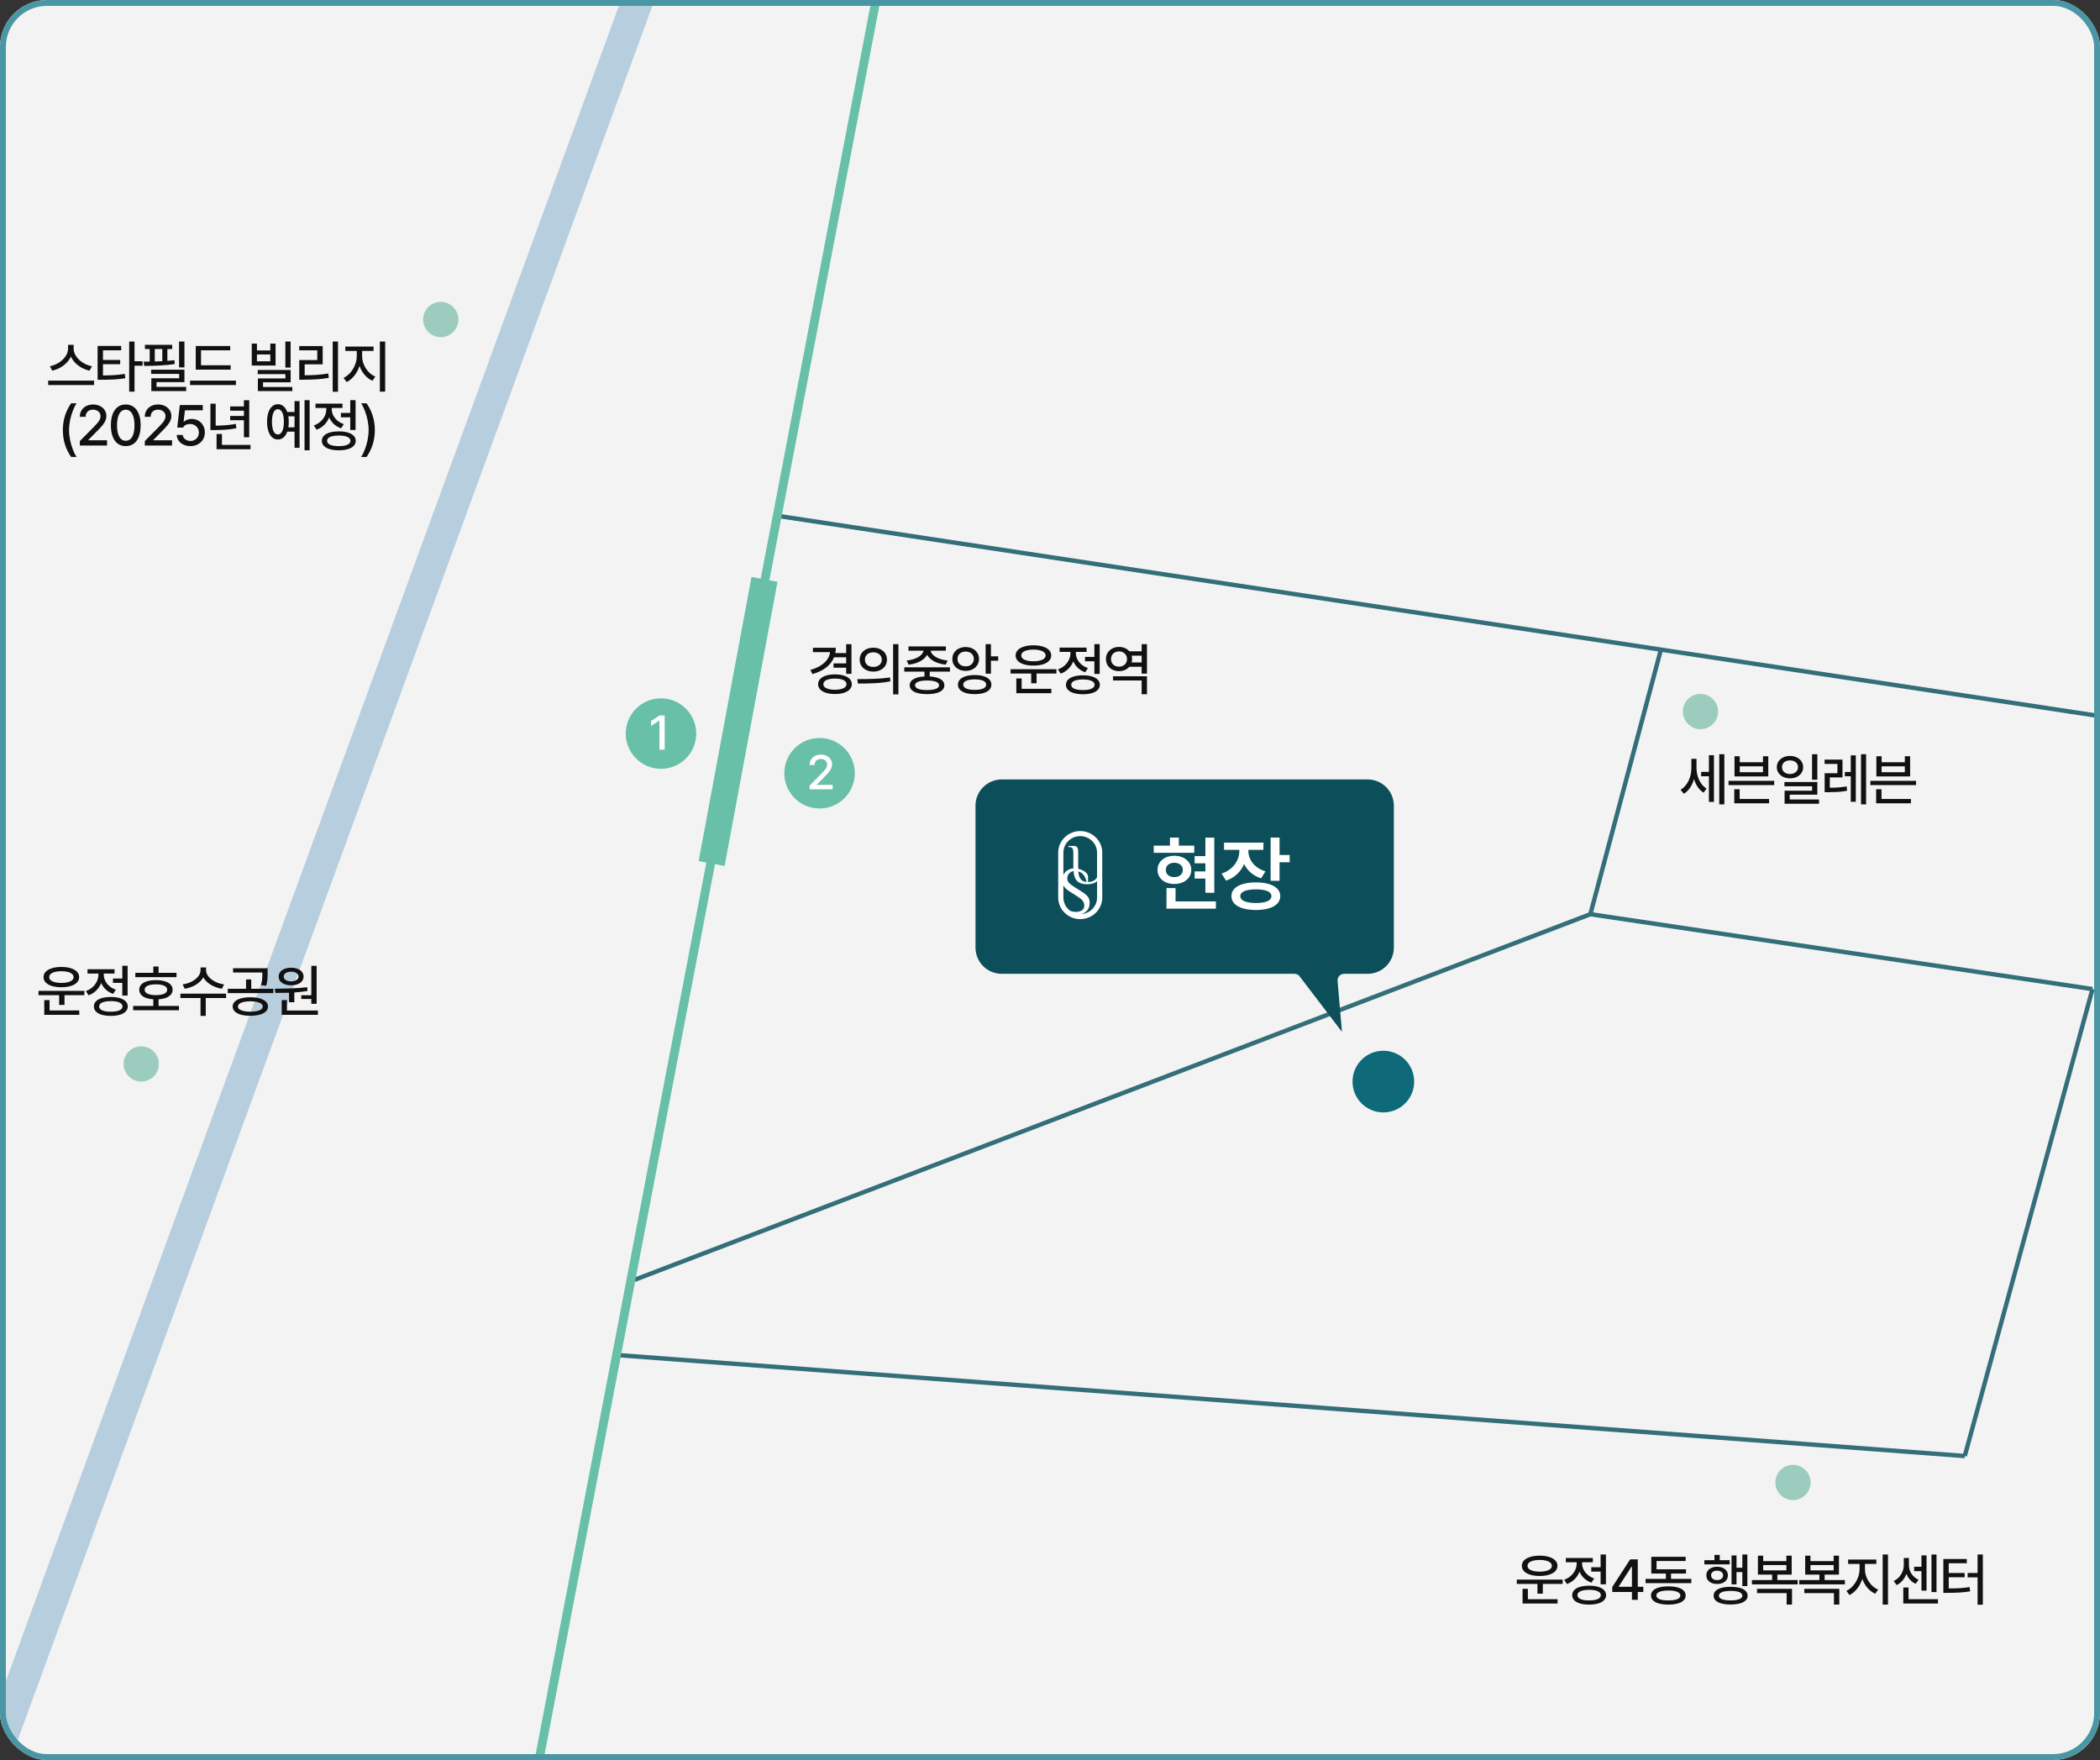 <svg width="358" height="300" viewBox="0 0 358 300" fill="none" xmlns="http://www.w3.org/2000/svg">
<rect x="0" y="0" width="358" height="300" fill="#333333" stroke="none"/>
<g clip-path="url(#clip0_128_4529)">
<rect width="358" height="300" rx="8" fill="#F3F3F3"/>
<path d="M-1.077 300L115.31 -18" stroke="#B6CEDE" stroke-width="5.354" stroke-miterlimit="10"/>
<path d="M132.206 87.875L531.301 148.321" stroke="#346E79" stroke-width="0.751"/>
<path d="M283.134 110.777L271.12 155.83" stroke="#346E79" stroke-width="0.751"/>
<path d="M356.72 168.595L271.119 155.83" stroke="#346E79" stroke-width="0.751"/>
<path d="M108.177 218.153L271.119 155.83" stroke="#346E79" stroke-width="0.751"/>
<path d="M356.72 168.595L334.945 248.189" stroke="#346E79" stroke-width="0.751"/>
<path d="M104.423 230.918L334.945 248.189" stroke="#346E79" stroke-width="0.751"/>
<path d="M149.971 -3.33L92.034 299.249" stroke="#67C0A7" stroke-width="1.502" stroke-miterlimit="10"/>
<path d="M130.328 98.762L121.317 147.194" stroke="#67C0A7" stroke-width="4.505" stroke-miterlimit="10"/>
<circle cx="24.078" cy="181.36" r="3.004" fill="#9BCCBE"/>
<circle cx="75.138" cy="54.461" r="3.004" fill="#9BCCBE"/>
<circle cx="235.828" cy="184.364" r="5.256" fill="#0E6979"/>
<circle cx="289.891" cy="121.289" r="3.004" fill="#9BCCBE"/>
<circle cx="305.661" cy="252.694" r="3.004" fill="#9BCCBE"/>
<circle cx="112.683" cy="125.044" r="6.007" fill="#67C0A7"/>
<path d="M113.313 127.787H112.418V122.834H112.385L110.99 123.746V122.899L112.442 121.947H113.313V127.787Z" fill="white"/>
<circle cx="139.715" cy="131.802" r="6.007" fill="#67C0A7"/>
<path d="M138.022 133.901L140.046 131.86C140.291 131.607 140.478 131.403 140.607 131.247C140.736 131.088 140.834 130.935 140.901 130.787C140.971 130.637 141.006 130.478 141.006 130.311C141.006 130.123 140.959 129.958 140.865 129.815C140.771 129.673 140.642 129.562 140.478 129.484C140.314 129.406 140.129 129.367 139.925 129.367C139.71 129.367 139.522 129.41 139.36 129.496C139.202 129.583 139.078 129.704 138.989 129.859C138.903 130.013 138.86 130.193 138.86 130.4H138.022C138.019 130.05 138.099 129.741 138.263 129.472C138.428 129.203 138.656 128.995 138.949 128.847C139.242 128.699 139.573 128.625 139.941 128.625C140.31 128.625 140.638 128.698 140.925 128.843C141.216 128.986 141.442 129.183 141.603 129.436C141.767 129.689 141.85 129.972 141.853 130.287C141.85 130.51 141.807 130.725 141.724 130.932C141.641 131.137 141.498 131.365 141.296 131.618C141.095 131.868 140.81 132.174 140.441 132.537L139.256 133.739V133.788H141.95V134.546H138.022V133.901Z" fill="white"/>
<path d="M12.554 59.424C12.554 59.875 12.699 60.314 12.988 60.739C13.277 61.165 13.662 61.529 14.142 61.831C14.625 62.13 15.138 62.328 15.681 62.427L15.262 63.18C14.804 63.081 14.367 62.919 13.951 62.694C13.535 62.468 13.165 62.193 12.84 61.869C12.52 61.542 12.268 61.181 12.087 60.787C11.903 61.178 11.649 61.537 11.325 61.864C11.001 62.188 10.63 62.463 10.214 62.689C9.798 62.914 9.361 63.078 8.903 63.18L8.503 62.427C9.04 62.325 9.545 62.125 10.019 61.826C10.495 61.524 10.878 61.162 11.167 60.739C11.457 60.314 11.601 59.875 11.601 59.424V58.776H12.554V59.424ZM8.217 64.877H16.034V65.63H8.217V64.877ZM20.663 59.71H17.555V61.359H20.491V62.084H17.555V64C18.318 63.993 18.981 63.973 19.543 63.938C20.109 63.9 20.685 63.831 21.273 63.733L21.359 64.467C20.739 64.568 20.128 64.638 19.524 64.677C18.92 64.711 18.188 64.731 17.327 64.734H16.64V58.966H20.663V59.71ZM22.026 58.213H22.932V61.578H24.305V62.341H22.932V66.755H22.026V58.213ZM31.441 62.627H30.526V58.213H31.441V62.627ZM24.482 61.645C24.692 61.645 25.038 61.642 25.521 61.636V59.491H24.711V58.776H29.353V59.491H28.534V61.512C28.962 61.483 29.366 61.445 29.744 61.397L29.782 62.055C29.023 62.169 28.208 62.25 27.337 62.298C26.466 62.346 25.602 62.37 24.744 62.37H24.587L24.482 61.645ZM25.769 63.018H31.441V65.134H26.684V65.944H31.736V66.669H25.798V64.476H30.545V63.733H25.769V63.018ZM26.389 61.617C26.964 61.597 27.39 61.58 27.666 61.564V59.491H26.389V61.617ZM39.321 63.008H33.372V58.976H39.245V59.719H34.269V62.265H39.321V63.008ZM32.4 64.877H40.217V65.63H32.4V64.877ZM49.542 62.656H48.646V58.213H49.542V62.656ZM42.917 58.566H43.803V59.729H46.082V58.566H46.978V62.312H42.917V58.566ZM46.082 61.588V60.425H43.803V61.588H46.082ZM43.937 63.066H49.552V65.163H44.843V65.963H49.838V66.669H43.965V64.505H48.656V63.771H43.937V63.066ZM57.622 66.774H56.717V58.213H57.622V66.774ZM51.007 58.985H55.01V62.103H51.941V63.971C52.681 63.968 53.366 63.944 53.995 63.9C54.627 63.855 55.283 63.777 55.964 63.666L56.049 64.41C55.341 64.527 54.653 64.608 53.986 64.653C53.318 64.697 52.57 64.721 51.74 64.724H51.016V61.378H54.086V59.719H51.007V58.985ZM61.737 60.73C61.737 61.2 61.832 61.667 62.023 62.131C62.217 62.595 62.483 63.01 62.823 63.375C63.167 63.741 63.554 64.016 63.986 64.2L63.491 64.905C62.992 64.686 62.55 64.354 62.166 63.909C61.781 63.464 61.489 62.954 61.289 62.379C61.089 62.995 60.796 63.547 60.412 64.033C60.027 64.519 59.589 64.883 59.096 65.124L58.572 64.41C58.995 64.213 59.376 63.919 59.716 63.528C60.059 63.134 60.328 62.691 60.521 62.198C60.718 61.705 60.818 61.216 60.822 60.73V59.824H58.867V59.071H63.681V59.824H61.737V60.73ZM64.759 58.213H65.664V66.755H64.759V58.213ZM10.713 73.313C10.717 72.433 10.837 71.617 11.076 70.863C11.317 70.107 11.667 69.402 12.124 68.747H13.059C12.836 69.068 12.626 69.481 12.429 69.986C12.232 70.488 12.073 71.032 11.953 71.617C11.832 72.201 11.772 72.767 11.772 73.313C11.772 73.86 11.832 74.427 11.953 75.015C12.073 75.6 12.232 76.144 12.429 76.65C12.626 77.155 12.836 77.568 13.059 77.889H12.124C11.667 77.231 11.317 76.524 11.076 75.768C10.837 75.012 10.717 74.194 10.713 73.313ZM13.608 75.182L16 72.77C16.29 72.471 16.511 72.23 16.663 72.045C16.816 71.858 16.931 71.677 17.011 71.502C17.094 71.324 17.135 71.137 17.135 70.94C17.135 70.717 17.079 70.522 16.968 70.353C16.857 70.185 16.704 70.055 16.511 69.963C16.317 69.87 16.099 69.824 15.857 69.824C15.603 69.824 15.381 69.875 15.19 69.977C15.003 70.079 14.857 70.222 14.752 70.406C14.65 70.587 14.599 70.8 14.599 71.044H13.608C13.605 70.631 13.7 70.266 13.894 69.948C14.088 69.63 14.358 69.384 14.704 69.21C15.05 69.035 15.441 68.947 15.877 68.947C16.312 68.947 16.7 69.033 17.04 69.205C17.383 69.373 17.65 69.607 17.84 69.905C18.034 70.204 18.133 70.539 18.136 70.911C18.133 71.175 18.082 71.429 17.983 71.674C17.885 71.915 17.716 72.185 17.478 72.484C17.24 72.779 16.903 73.142 16.468 73.571L15.066 74.991V75.048H18.25V75.944H13.608V75.182ZM21.44 76.04C20.909 76.04 20.453 75.901 20.072 75.625C19.694 75.345 19.405 74.94 19.205 74.41C19.004 73.879 18.904 73.24 18.904 72.493C18.904 71.75 19.004 71.113 19.205 70.582C19.408 70.052 19.699 69.646 20.077 69.367C20.458 69.087 20.913 68.947 21.44 68.947C21.964 68.947 22.416 69.087 22.794 69.367C23.175 69.646 23.467 70.052 23.671 70.582C23.874 71.113 23.976 71.75 23.976 72.493C23.976 73.24 23.874 73.88 23.671 74.414C23.471 74.945 23.181 75.349 22.803 75.625C22.425 75.901 21.971 76.04 21.44 76.04ZM19.953 72.517C19.953 73.08 20.012 73.556 20.129 73.947C20.247 74.338 20.417 74.634 20.639 74.834C20.862 75.034 21.129 75.134 21.44 75.134C21.751 75.134 22.018 75.034 22.241 74.834C22.463 74.63 22.633 74.332 22.751 73.938C22.868 73.544 22.927 73.062 22.927 72.493C22.927 71.928 22.867 71.447 22.746 71.049C22.628 70.652 22.458 70.352 22.236 70.148C22.014 69.942 21.748 69.837 21.44 69.834C21.129 69.834 20.862 69.939 20.639 70.148C20.417 70.355 20.247 70.66 20.129 71.064C20.012 71.464 19.953 71.948 19.953 72.517ZM24.687 75.182L27.08 72.77C27.369 72.471 27.59 72.23 27.742 72.045C27.895 71.858 28.011 71.677 28.09 71.502C28.173 71.324 28.214 71.137 28.214 70.94C28.214 70.717 28.159 70.522 28.047 70.353C27.936 70.185 27.784 70.055 27.59 69.963C27.396 69.87 27.178 69.824 26.937 69.824C26.683 69.824 26.46 69.875 26.269 69.977C26.082 70.079 25.936 70.222 25.831 70.406C25.729 70.587 25.678 70.8 25.678 71.044H24.687C24.684 70.631 24.779 70.266 24.973 69.948C25.167 69.63 25.437 69.384 25.783 69.21C26.13 69.035 26.52 68.947 26.956 68.947C27.391 68.947 27.779 69.033 28.119 69.205C28.462 69.373 28.729 69.607 28.919 69.905C29.113 70.204 29.212 70.539 29.215 70.911C29.212 71.175 29.161 71.429 29.062 71.674C28.964 71.915 28.796 72.185 28.557 72.484C28.319 72.779 27.982 73.142 27.547 73.571L26.145 74.991V75.048H29.329V75.944H24.687V75.182ZM32.462 76.04C32.033 76.04 31.644 75.959 31.294 75.797C30.945 75.635 30.667 75.409 30.46 75.12C30.254 74.831 30.142 74.505 30.127 74.143H31.146C31.166 74.337 31.235 74.511 31.356 74.667C31.477 74.82 31.634 74.94 31.828 75.029C32.022 75.118 32.233 75.163 32.462 75.163C32.739 75.163 32.985 75.101 33.201 74.977C33.42 74.853 33.592 74.683 33.716 74.467C33.84 74.248 33.901 74.003 33.901 73.733C33.901 73.456 33.838 73.208 33.711 72.989C33.584 72.767 33.407 72.594 33.182 72.47C32.956 72.343 32.7 72.277 32.414 72.274C31.83 72.274 31.426 72.478 31.204 72.884H30.212L30.66 69.043H34.569V69.939H31.528L31.299 71.874H31.366C31.512 71.734 31.699 71.623 31.928 71.54C32.16 71.454 32.405 71.41 32.662 71.407C33.091 71.407 33.477 71.507 33.821 71.707C34.164 71.904 34.432 72.177 34.626 72.527C34.823 72.873 34.922 73.266 34.922 73.704C34.922 74.152 34.817 74.554 34.607 74.91C34.397 75.263 34.105 75.539 33.73 75.739C33.358 75.94 32.935 76.04 32.462 76.04ZM42.487 74.534H41.581V71.626H39.236V70.901H41.581V70.005H39.236V69.281H41.581V68.223H42.487V74.534ZM35.871 68.814H36.767V72.551C37.387 72.547 37.97 72.525 38.516 72.484C39.063 72.439 39.624 72.363 40.199 72.255L40.294 72.999C39.668 73.116 39.061 73.197 38.474 73.242C37.889 73.283 37.241 73.307 36.529 73.313H35.871V68.814ZM36.92 73.981H37.835V75.84H42.706V76.573H36.92V73.981ZM52.784 76.755H51.917V68.213H52.784V76.755ZM45.53 71.903C45.53 71.292 45.605 70.762 45.754 70.311C45.907 69.856 46.121 69.508 46.397 69.267C46.677 69.022 47.001 68.9 47.37 68.9C47.732 68.897 48.05 69.011 48.323 69.243C48.599 69.472 48.814 69.799 48.967 70.225H50.211V68.375H51.069V76.335H50.211V73.58H48.971C48.816 74.009 48.599 74.34 48.323 74.572C48.05 74.804 47.732 74.918 47.37 74.915C47.001 74.915 46.677 74.794 46.397 74.553C46.121 74.308 45.907 73.958 45.754 73.504C45.605 73.046 45.53 72.513 45.53 71.903ZM46.359 71.879C46.359 72.333 46.399 72.724 46.478 73.051C46.558 73.378 46.672 73.628 46.822 73.799C46.974 73.971 47.157 74.057 47.37 74.057C47.58 74.057 47.761 73.973 47.913 73.804C48.069 73.633 48.188 73.385 48.271 73.061C48.356 72.737 48.399 72.35 48.399 71.903C48.399 71.454 48.356 71.068 48.271 70.744C48.188 70.42 48.069 70.174 47.913 70.005C47.761 69.834 47.58 69.748 47.37 69.748C47.16 69.748 46.979 69.832 46.826 70.001C46.677 70.166 46.561 70.409 46.478 70.73C46.399 71.051 46.359 71.434 46.359 71.879ZM49.157 70.959C49.205 71.248 49.229 71.562 49.229 71.903C49.229 72.239 49.205 72.551 49.157 72.837H50.211V70.959H49.157ZM60.617 73.294H59.711V71.13H58.119V70.387H59.711V68.213H60.617V73.294ZM53.496 72.522C53.928 72.37 54.306 72.15 54.63 71.864C54.954 71.575 55.202 71.246 55.374 70.878C55.548 70.506 55.634 70.123 55.631 69.729V69.538H53.782V68.804H58.386V69.538H56.556V69.719C56.553 70.082 56.633 70.433 56.799 70.773C56.964 71.113 57.202 71.416 57.514 71.683C57.825 71.947 58.192 72.15 58.615 72.293L58.148 73.008C57.677 72.846 57.267 72.605 56.918 72.284C56.572 71.96 56.303 71.582 56.112 71.149C55.925 71.632 55.647 72.057 55.278 72.422C54.91 72.787 54.474 73.062 53.972 73.247L53.496 72.522ZM54.868 75.144C54.868 74.807 54.983 74.519 55.212 74.281C55.444 74.039 55.776 73.855 56.208 73.728C56.643 73.598 57.159 73.533 57.757 73.533C58.351 73.533 58.864 73.598 59.296 73.728C59.728 73.855 60.06 74.039 60.292 74.281C60.528 74.519 60.645 74.807 60.645 75.144C60.645 75.48 60.528 75.768 60.292 76.006C60.06 76.248 59.728 76.432 59.296 76.559C58.864 76.689 58.351 76.755 57.757 76.755C57.159 76.755 56.643 76.689 56.208 76.559C55.776 76.432 55.444 76.248 55.212 76.006C54.983 75.768 54.868 75.48 54.868 75.144ZM55.764 75.144C55.761 75.433 55.934 75.657 56.284 75.816C56.637 75.971 57.128 76.046 57.757 76.04C58.38 76.046 58.866 75.971 59.215 75.816C59.568 75.657 59.746 75.433 59.749 75.144C59.746 74.858 59.571 74.635 59.225 74.476C58.882 74.317 58.402 74.238 57.785 74.238C57.144 74.238 56.645 74.316 56.289 74.472C55.936 74.627 55.761 74.851 55.764 75.144ZM63.902 73.313C63.899 74.194 63.776 75.012 63.535 75.768C63.296 76.524 62.949 77.231 62.491 77.889H61.557C61.779 77.568 61.989 77.155 62.186 76.65C62.383 76.144 62.542 75.6 62.663 75.015C62.783 74.427 62.844 73.86 62.844 73.313C62.844 72.767 62.783 72.201 62.663 71.617C62.542 71.032 62.383 70.488 62.186 69.986C61.989 69.481 61.779 69.068 61.557 68.747H62.491C62.949 69.402 63.296 70.107 63.535 70.863C63.776 71.617 63.899 72.433 63.902 73.313Z" fill="#111111"/>
<path d="M14.38 169.636H10.996V171.295H10.081V169.636H6.563V168.902H14.38V169.636ZM7.421 166.557C7.421 166.204 7.545 165.898 7.793 165.637C8.044 165.377 8.399 165.176 8.856 165.037C9.317 164.894 9.852 164.822 10.462 164.822C11.072 164.822 11.606 164.894 12.064 165.037C12.521 165.176 12.874 165.377 13.122 165.637C13.37 165.898 13.494 166.204 13.494 166.557C13.494 166.907 13.368 167.212 13.117 167.472C12.869 167.733 12.517 167.933 12.059 168.073C11.601 168.213 11.069 168.283 10.462 168.283C9.855 168.283 9.322 168.213 8.861 168.073C8.4 167.933 8.044 167.733 7.793 167.472C7.545 167.212 7.421 166.907 7.421 166.557ZM7.545 170.475H8.451V172.239H13.513V172.982H7.545V170.475ZM8.394 166.557C8.391 166.76 8.473 166.937 8.642 167.086C8.813 167.236 9.055 167.35 9.366 167.429C9.681 167.509 10.046 167.549 10.462 167.549C10.879 167.549 11.242 167.509 11.554 167.429C11.868 167.35 12.111 167.236 12.283 167.086C12.455 166.937 12.54 166.76 12.54 166.557C12.54 166.347 12.455 166.168 12.283 166.019C12.111 165.866 11.868 165.75 11.554 165.671C11.242 165.588 10.879 165.547 10.462 165.547C10.046 165.55 9.681 165.591 9.366 165.671C9.055 165.75 8.813 165.866 8.642 166.019C8.473 166.171 8.391 166.351 8.394 166.557ZM21.755 169.703H20.849V167.539H19.257V166.795H20.849V164.622H21.755V169.703ZM14.634 168.931C15.066 168.778 15.444 168.559 15.768 168.273C16.093 167.984 16.34 167.655 16.512 167.286C16.687 166.915 16.773 166.532 16.769 166.138V165.947H14.92V165.213H19.524V165.947H17.694V166.128C17.691 166.49 17.772 166.842 17.937 167.182C18.102 167.522 18.341 167.825 18.652 168.092C18.963 168.356 19.331 168.559 19.753 168.702L19.286 169.417C18.816 169.255 18.406 169.013 18.056 168.692C17.71 168.368 17.441 167.99 17.251 167.558C17.063 168.041 16.785 168.465 16.417 168.831C16.048 169.196 15.613 169.471 15.111 169.655L14.634 168.931ZM16.007 171.552C16.007 171.215 16.121 170.928 16.35 170.69C16.582 170.448 16.914 170.264 17.346 170.137C17.781 170.006 18.298 169.941 18.895 169.941C19.489 169.941 20.003 170.006 20.435 170.137C20.867 170.264 21.199 170.448 21.431 170.69C21.666 170.928 21.784 171.215 21.784 171.552C21.784 171.889 21.666 172.177 21.431 172.415C21.199 172.656 20.867 172.841 20.435 172.968C20.003 173.098 19.489 173.163 18.895 173.163C18.298 173.163 17.781 173.098 17.346 172.968C16.914 172.841 16.582 172.656 16.35 172.415C16.121 172.177 16.007 171.889 16.007 171.552ZM16.903 171.552C16.9 171.841 17.073 172.065 17.422 172.224C17.775 172.38 18.266 172.455 18.895 172.448C19.518 172.455 20.004 172.38 20.354 172.224C20.706 172.065 20.884 171.841 20.887 171.552C20.884 171.266 20.709 171.044 20.363 170.885C20.02 170.726 19.54 170.647 18.924 170.647C18.282 170.647 17.783 170.725 17.427 170.88C17.074 171.036 16.9 171.26 16.903 171.552ZM30.092 166.557H23.067V165.823H26.136V164.746H27.032V165.823H30.092V166.557ZM22.695 171.466H26.136V170.337C25.637 170.305 25.207 170.221 24.845 170.084C24.486 169.944 24.211 169.757 24.02 169.522C23.829 169.287 23.734 169.013 23.734 168.702C23.734 168.362 23.849 168.07 24.077 167.825C24.306 167.58 24.635 167.394 25.064 167.267C25.493 167.137 26 167.072 26.584 167.072C27.163 167.072 27.665 167.137 28.091 167.267C28.52 167.394 28.848 167.58 29.077 167.825C29.309 168.07 29.425 168.362 29.425 168.702C29.425 169.013 29.328 169.287 29.134 169.522C28.944 169.757 28.669 169.944 28.31 170.084C27.951 170.221 27.525 170.305 27.032 170.337V171.466H30.512V172.201H22.695V171.466ZM24.659 168.702C24.656 168.998 24.821 169.225 25.154 169.384C25.491 169.542 25.968 169.623 26.584 169.627C27.191 169.623 27.663 169.542 28 169.384C28.337 169.225 28.504 168.998 28.5 168.702C28.504 168.41 28.337 168.184 28 168.025C27.663 167.866 27.191 167.787 26.584 167.787C25.971 167.787 25.496 167.866 25.159 168.025C24.822 168.184 24.656 168.41 24.659 168.702ZM35.132 165.375C35.132 165.747 35.268 166.104 35.541 166.448C35.818 166.791 36.19 167.083 36.657 167.325C37.127 167.566 37.639 167.723 38.192 167.796L37.839 168.54C37.375 168.467 36.935 168.34 36.519 168.159C36.102 167.978 35.734 167.753 35.413 167.487C35.095 167.216 34.844 166.916 34.66 166.586C34.475 166.916 34.223 167.216 33.902 167.487C33.584 167.753 33.219 167.978 32.806 168.159C32.392 168.337 31.954 168.464 31.49 168.54L31.128 167.796C31.681 167.723 32.191 167.568 32.658 167.329C33.125 167.091 33.497 166.8 33.773 166.457C34.05 166.111 34.188 165.75 34.188 165.375V164.908H35.132V165.375ZM30.756 169.379H38.544V170.122H35.074V173.163H34.188V170.122H30.756V169.379ZM42.668 169.989C43.282 169.989 43.815 170.052 44.27 170.18C44.724 170.303 45.074 170.485 45.318 170.723C45.566 170.961 45.69 171.244 45.69 171.571C45.69 171.899 45.566 172.18 45.318 172.415C45.074 172.653 44.724 172.834 44.27 172.958C43.815 173.082 43.282 173.144 42.668 173.144C42.061 173.144 41.531 173.082 41.076 172.958C40.625 172.834 40.277 172.653 40.032 172.415C39.788 172.18 39.666 171.899 39.666 171.571C39.666 171.244 39.788 170.961 40.032 170.723C40.277 170.485 40.625 170.303 41.076 170.18C41.528 170.052 42.058 169.989 42.668 169.989ZM38.827 168.549H41.944V166.948H42.83V168.549H46.596V169.283H38.827V168.549ZM39.732 165.041H45.623V165.756V166.009C45.623 166.378 45.608 166.719 45.576 167.034C45.547 167.345 45.484 167.676 45.385 168.025L44.499 167.93C44.6 167.542 44.664 167.194 44.689 166.886C44.715 166.575 44.727 166.201 44.727 165.766H39.732V165.041ZM40.571 171.571C40.568 171.752 40.651 171.91 40.819 172.043C40.99 172.173 41.234 172.274 41.548 172.343C41.866 172.413 42.239 172.448 42.668 172.448C43.104 172.448 43.48 172.413 43.798 172.343C44.116 172.274 44.36 172.173 44.532 172.043C44.703 171.91 44.791 171.752 44.794 171.571C44.791 171.387 44.703 171.228 44.532 171.095C44.36 170.958 44.116 170.855 43.798 170.785C43.48 170.712 43.104 170.675 42.668 170.675C42.239 170.675 41.866 170.712 41.548 170.785C41.234 170.855 40.99 170.958 40.819 171.095C40.651 171.228 40.568 171.387 40.571 171.571ZM53.98 171.104H53.074V170.284H51.358V169.646H53.074V164.632H53.98V171.104ZM46.945 168.53C48.076 168.521 49.068 168.5 49.919 168.468C50.771 168.437 51.587 168.372 52.369 168.273L52.426 168.921C51.788 169.029 51.038 169.113 50.176 169.174V170.837H49.271V169.222C48.718 169.244 47.946 169.255 46.954 169.255L46.84 168.53H46.945ZM47.507 166.462C47.507 166.163 47.595 165.901 47.769 165.675C47.947 165.447 48.197 165.27 48.518 165.146C48.842 165.019 49.214 164.956 49.633 164.956C50.046 164.956 50.413 165.019 50.734 165.146C51.055 165.27 51.304 165.447 51.482 165.675C51.66 165.901 51.749 166.163 51.749 166.462C51.749 166.76 51.66 167.023 51.482 167.248C51.304 167.471 51.055 167.644 50.734 167.768C50.413 167.889 50.046 167.949 49.633 167.949C49.214 167.949 48.843 167.889 48.523 167.768C48.202 167.644 47.952 167.471 47.774 167.248C47.596 167.023 47.507 166.76 47.507 166.462ZM48.022 170.475H48.918V172.248H54.19V172.982H48.022V170.475ZM48.365 166.462C48.365 166.627 48.418 166.772 48.523 166.896C48.627 167.019 48.775 167.115 48.966 167.182C49.16 167.248 49.382 167.282 49.633 167.282C49.875 167.282 50.091 167.248 50.281 167.182C50.472 167.115 50.621 167.019 50.729 166.896C50.837 166.772 50.891 166.627 50.891 166.462C50.891 166.293 50.837 166.147 50.729 166.023C50.621 165.896 50.472 165.799 50.281 165.733C50.091 165.663 49.875 165.629 49.633 165.632C49.382 165.629 49.16 165.663 48.966 165.733C48.775 165.799 48.627 165.896 48.523 166.023C48.418 166.147 48.365 166.293 48.365 166.462Z" fill="#111111"/>
<path d="M145.157 114.859H144.252V113.82H142.097V113.076H144.252V112.037H142.188C141.914 112.717 141.465 113.298 140.839 113.781C140.213 114.264 139.434 114.639 138.503 114.906L138.141 114.201C139.148 113.915 139.94 113.51 140.515 112.985C141.093 112.461 141.424 111.853 141.506 111.16H138.58V110.416H142.488C142.488 110.718 142.458 111.02 142.397 111.322H144.252V109.806H145.157V114.859ZM139.466 116.622C139.466 116.282 139.584 115.987 139.819 115.736C140.054 115.485 140.388 115.292 140.82 115.159C141.255 115.022 141.764 114.954 142.345 114.954C142.92 114.954 143.424 115.022 143.856 115.159C144.288 115.292 144.622 115.485 144.857 115.736C145.095 115.987 145.214 116.282 145.214 116.622C145.214 116.965 145.095 117.264 144.857 117.518C144.622 117.769 144.288 117.962 143.856 118.095C143.424 118.232 142.92 118.3 142.345 118.3C141.764 118.3 141.255 118.232 140.82 118.095C140.388 117.962 140.054 117.769 139.819 117.518C139.584 117.264 139.466 116.965 139.466 116.622ZM140.362 116.622C140.362 116.819 140.442 116.989 140.601 117.132C140.763 117.275 140.991 117.385 141.287 117.461C141.586 117.537 141.938 117.575 142.345 117.575C142.742 117.575 143.089 117.537 143.384 117.461C143.68 117.385 143.907 117.275 144.066 117.132C144.228 116.989 144.309 116.819 144.309 116.622C144.309 116.422 144.229 116.25 144.07 116.107C143.912 115.964 143.686 115.856 143.394 115.783C143.104 115.707 142.763 115.669 142.369 115.669C141.743 115.669 141.252 115.752 140.896 115.917C140.54 116.082 140.362 116.317 140.362 116.622ZM148.881 110.407C149.326 110.407 149.724 110.493 150.077 110.664C150.43 110.833 150.706 111.073 150.907 111.384C151.107 111.692 151.207 112.043 151.207 112.437C151.207 112.831 151.107 113.184 150.907 113.495C150.706 113.804 150.43 114.045 150.077 114.22C149.724 114.392 149.326 114.477 148.881 114.477C148.436 114.477 148.036 114.392 147.68 114.22C147.327 114.045 147.051 113.804 146.85 113.495C146.653 113.184 146.555 112.831 146.555 112.437C146.555 112.043 146.653 111.692 146.85 111.384C147.051 111.076 147.327 110.836 147.68 110.664C148.036 110.493 148.436 110.407 148.881 110.407ZM146.145 115.764C147.219 115.764 148.21 115.747 149.119 115.712C150.028 115.677 150.895 115.599 151.722 115.478L151.788 116.136C150.937 116.301 150.071 116.406 149.191 116.451C148.314 116.495 147.337 116.517 146.259 116.517L146.145 115.764ZM147.451 112.437C147.448 112.685 147.507 112.904 147.627 113.095C147.751 113.283 147.921 113.429 148.137 113.534C148.357 113.635 148.604 113.686 148.881 113.686C149.157 113.686 149.404 113.635 149.62 113.534C149.839 113.429 150.01 113.283 150.134 113.095C150.258 112.904 150.32 112.685 150.32 112.437C150.32 112.193 150.258 111.977 150.134 111.789C150.01 111.598 149.839 111.451 149.62 111.346C149.4 111.241 149.154 111.189 148.881 111.189C148.604 111.189 148.357 111.241 148.137 111.346C147.921 111.451 147.751 111.598 147.627 111.789C147.507 111.977 147.448 112.193 147.451 112.437ZM152.255 109.797H153.161V118.357H152.255V109.797ZM161.947 114.487H158.496V115.307C159.287 115.351 159.9 115.502 160.336 115.76C160.771 116.017 160.99 116.368 160.993 116.813C160.993 117.134 160.876 117.407 160.641 117.633C160.405 117.858 160.067 118.028 159.625 118.143C159.184 118.26 158.658 118.319 158.048 118.319C157.428 118.319 156.896 118.26 156.451 118.143C156.009 118.028 155.671 117.858 155.436 117.633C155.201 117.407 155.083 117.134 155.083 116.813C155.083 116.368 155.302 116.017 155.741 115.76C156.179 115.499 156.799 115.348 157.6 115.307V114.487H154.158V113.753H161.947V114.487ZM154.568 112.59C155.073 112.539 155.537 112.433 155.96 112.271C156.383 112.108 156.724 111.91 156.985 111.675C157.245 111.436 157.396 111.182 157.438 110.912H154.873V110.188H161.251V110.912H158.658C158.699 111.185 158.85 111.441 159.111 111.68C159.371 111.915 159.713 112.113 160.135 112.275C160.561 112.434 161.031 112.539 161.546 112.59L161.222 113.305C160.726 113.248 160.266 113.143 159.84 112.99C159.417 112.835 159.052 112.639 158.744 112.404C158.435 112.169 158.205 111.902 158.052 111.603C157.897 111.902 157.665 112.169 157.357 112.404C157.048 112.639 156.683 112.835 156.26 112.99C155.838 113.143 155.378 113.248 154.883 113.305L154.568 112.59ZM155.998 116.813C155.995 117.073 156.173 117.275 156.532 117.418C156.891 117.558 157.396 117.626 158.048 117.623C158.69 117.626 159.19 117.558 159.549 117.418C159.908 117.275 160.088 117.073 160.088 116.813C160.088 116.549 159.91 116.347 159.554 116.208C159.198 116.068 158.696 115.996 158.048 115.993C157.39 115.996 156.883 116.068 156.527 116.208C156.171 116.347 155.995 116.549 155.998 116.813ZM164.622 110.292C165.054 110.292 165.441 110.378 165.785 110.55C166.131 110.721 166.403 110.961 166.6 111.27C166.797 111.578 166.897 111.929 166.9 112.323C166.897 112.714 166.797 113.063 166.6 113.372C166.403 113.68 166.131 113.921 165.785 114.096C165.441 114.268 165.054 114.353 164.622 114.353C164.189 114.353 163.8 114.268 163.454 114.096C163.107 113.921 162.836 113.68 162.639 113.372C162.445 113.063 162.35 112.714 162.353 112.323C162.35 111.929 162.445 111.578 162.639 111.27C162.836 110.961 163.107 110.721 163.454 110.55C163.8 110.378 164.189 110.292 164.622 110.292ZM163.239 112.323C163.236 112.571 163.293 112.79 163.411 112.981C163.532 113.171 163.697 113.321 163.907 113.429C164.116 113.534 164.355 113.588 164.622 113.591C164.888 113.588 165.127 113.534 165.337 113.429C165.546 113.321 165.711 113.171 165.832 112.981C165.953 112.79 166.013 112.571 166.013 112.323C166.013 112.075 165.953 111.856 165.832 111.665C165.711 111.471 165.545 111.322 165.332 111.217C165.122 111.109 164.885 111.055 164.622 111.055C164.358 111.055 164.12 111.109 163.907 111.217C163.697 111.322 163.532 111.471 163.411 111.665C163.293 111.856 163.236 112.075 163.239 112.323ZM163.306 116.698C163.306 116.362 163.422 116.071 163.654 115.826C163.886 115.582 164.216 115.394 164.645 115.264C165.078 115.134 165.588 115.068 166.175 115.068C166.754 115.068 167.256 115.134 167.682 115.264C168.107 115.394 168.435 115.582 168.663 115.826C168.892 116.071 169.007 116.362 169.007 116.698C169.007 117.035 168.892 117.326 168.663 117.571C168.435 117.815 168.107 118.001 167.682 118.128C167.256 118.255 166.754 118.319 166.175 118.319C165.591 118.319 165.082 118.255 164.65 118.128C164.218 118.001 163.886 117.815 163.654 117.571C163.422 117.326 163.306 117.035 163.306 116.698ZM164.212 116.698C164.208 116.984 164.377 117.205 164.717 117.361C165.057 117.517 165.534 117.595 166.147 117.595C166.776 117.595 167.262 117.518 167.605 117.366C167.952 117.21 168.123 116.988 168.12 116.698C168.123 116.416 167.955 116.196 167.615 116.041C167.278 115.882 166.806 115.802 166.199 115.802C165.57 115.802 165.081 115.88 164.731 116.036C164.382 116.192 164.208 116.413 164.212 116.698ZM168.025 109.797H168.93V111.875H170.17V112.618H168.93V114.84H168.025V109.797ZM180.095 114.811H176.711V116.47H175.796V114.811H172.279V114.077H180.095V114.811ZM173.137 111.732C173.137 111.379 173.26 111.073 173.508 110.812C173.759 110.551 174.114 110.351 174.571 110.211C175.032 110.068 175.567 109.997 176.177 109.997C176.788 109.997 177.321 110.068 177.779 110.211C178.237 110.351 178.589 110.551 178.837 110.812C179.085 111.073 179.209 111.379 179.209 111.732C179.209 112.081 179.083 112.387 178.832 112.647C178.584 112.908 178.232 113.108 177.774 113.248C177.317 113.387 176.784 113.457 176.177 113.457C175.571 113.457 175.037 113.387 174.576 113.248C174.115 113.108 173.759 112.908 173.508 112.647C173.26 112.387 173.137 112.081 173.137 111.732ZM173.26 115.65H174.166V117.413H179.228V118.157H173.26V115.65ZM174.109 111.732C174.106 111.935 174.188 112.112 174.357 112.261C174.528 112.41 174.77 112.525 175.081 112.604C175.396 112.684 175.761 112.723 176.177 112.723C176.594 112.723 176.958 112.684 177.269 112.604C177.584 112.525 177.827 112.41 177.998 112.261C178.17 112.112 178.256 111.935 178.256 111.732C178.256 111.522 178.17 111.343 177.998 111.193C177.827 111.041 177.584 110.925 177.269 110.845C176.958 110.763 176.594 110.721 176.177 110.721C175.761 110.725 175.396 110.766 175.081 110.845C174.77 110.925 174.528 111.041 174.357 111.193C174.188 111.346 174.106 111.525 174.109 111.732ZM187.47 114.878H186.564V112.714H184.972V111.97H186.564V109.797H187.47V114.878ZM180.349 114.106C180.781 113.953 181.159 113.734 181.484 113.448C181.808 113.159 182.055 112.83 182.227 112.461C182.402 112.089 182.488 111.707 182.484 111.312V111.122H180.635V110.388H185.239V111.122H183.409V111.303C183.406 111.665 183.487 112.016 183.652 112.356C183.817 112.696 184.056 113 184.367 113.267C184.679 113.53 185.046 113.734 185.468 113.877L185.001 114.592C184.531 114.43 184.121 114.188 183.771 113.867C183.425 113.543 183.157 113.165 182.966 112.733C182.778 113.216 182.5 113.64 182.132 114.005C181.763 114.371 181.328 114.646 180.826 114.83L180.349 114.106ZM181.722 116.727C181.722 116.39 181.836 116.103 182.065 115.864C182.297 115.623 182.629 115.439 183.061 115.311C183.497 115.181 184.013 115.116 184.61 115.116C185.204 115.116 185.718 115.181 186.15 115.311C186.582 115.439 186.914 115.623 187.146 115.864C187.381 116.103 187.499 116.39 187.499 116.727C187.499 117.064 187.381 117.351 187.146 117.59C186.914 117.831 186.582 118.016 186.15 118.143C185.718 118.273 185.204 118.338 184.61 118.338C184.013 118.338 183.497 118.273 183.061 118.143C182.629 118.016 182.297 117.831 182.065 117.59C181.836 117.351 181.722 117.064 181.722 116.727ZM182.618 116.727C182.615 117.016 182.788 117.24 183.137 117.399C183.49 117.555 183.981 117.63 184.61 117.623C185.233 117.63 185.719 117.555 186.069 117.399C186.421 117.24 186.599 117.016 186.603 116.727C186.599 116.441 186.425 116.219 186.078 116.06C185.735 115.901 185.255 115.821 184.639 115.821C183.997 115.821 183.498 115.899 183.142 116.055C182.79 116.211 182.615 116.435 182.618 116.727ZM195.531 118.338H194.625V115.993H189.745V115.278H195.531V118.338ZM188.534 112.332C188.534 111.938 188.629 111.586 188.82 111.274C189.014 110.96 189.281 110.715 189.621 110.54C189.961 110.362 190.342 110.273 190.765 110.273C191.127 110.273 191.459 110.339 191.761 110.469C192.066 110.596 192.319 110.779 192.519 111.017H194.625V109.797H195.531V114.83H194.625V113.658H192.519C192.315 113.896 192.061 114.08 191.756 114.21C191.454 114.338 191.124 114.401 190.765 114.401C190.342 114.401 189.961 114.314 189.621 114.139C189.281 113.961 189.014 113.715 188.82 113.4C188.629 113.086 188.534 112.73 188.534 112.332ZM189.402 112.332C189.402 112.59 189.459 112.817 189.573 113.014C189.691 113.211 189.853 113.365 190.059 113.476C190.269 113.584 190.507 113.638 190.774 113.638C191.028 113.638 191.259 113.584 191.465 113.476C191.672 113.365 191.834 113.211 191.952 113.014C192.069 112.814 192.128 112.587 192.128 112.332C192.128 112.081 192.069 111.859 191.952 111.665C191.834 111.468 191.672 111.314 191.465 111.203C191.259 111.092 191.028 111.036 190.774 111.036C190.511 111.036 190.274 111.092 190.064 111.203C189.854 111.314 189.691 111.468 189.573 111.665C189.459 111.859 189.402 112.081 189.402 112.332ZM194.625 112.914V111.761H192.919C192.97 111.954 192.995 112.145 192.995 112.332C192.995 112.533 192.968 112.727 192.914 112.914H194.625Z" fill="#111111"/>
<path d="M266.396 269.988H263.012V271.647H262.097V269.988H258.579V269.254H266.396V269.988ZM259.437 266.909C259.437 266.556 259.561 266.25 259.809 265.989C260.06 265.729 260.414 265.529 260.872 265.389C261.333 265.246 261.868 265.174 262.478 265.174C263.088 265.174 263.622 265.246 264.08 265.389C264.537 265.529 264.89 265.729 265.138 265.989C265.386 266.25 265.51 266.556 265.51 266.909C265.51 267.259 265.384 267.564 265.133 267.824C264.885 268.085 264.532 268.285 264.075 268.425C263.617 268.565 263.085 268.635 262.478 268.635C261.871 268.635 261.337 268.565 260.877 268.425C260.416 268.285 260.06 268.085 259.809 267.824C259.561 267.564 259.437 267.259 259.437 266.909ZM259.561 270.827H260.467V272.591H265.529V273.334H259.561V270.827ZM260.41 266.909C260.406 267.113 260.489 267.289 260.657 267.438C260.829 267.588 261.071 267.702 261.382 267.781C261.697 267.861 262.062 267.901 262.478 267.901C262.894 267.901 263.258 267.861 263.57 267.781C263.884 267.702 264.127 267.588 264.299 267.438C264.471 267.289 264.556 267.113 264.556 266.909C264.556 266.699 264.471 266.52 264.299 266.371C264.127 266.218 263.884 266.102 263.57 266.023C263.258 265.94 262.894 265.899 262.478 265.899C262.062 265.902 261.697 265.943 261.382 266.023C261.071 266.102 260.829 266.218 260.657 266.371C260.489 266.523 260.406 266.703 260.41 266.909ZM273.771 270.055H272.865V267.891H271.273V267.147H272.865V264.974H273.771V270.055ZM266.65 269.283C267.082 269.13 267.46 268.911 267.784 268.625C268.108 268.336 268.356 268.007 268.528 267.638C268.703 267.267 268.788 266.884 268.785 266.49V266.299H266.936V265.565H271.54V266.299H269.71V266.48C269.707 266.842 269.788 267.194 269.953 267.534C270.118 267.874 270.357 268.177 270.668 268.444C270.979 268.708 271.346 268.911 271.769 269.054L271.302 269.769C270.832 269.607 270.422 269.365 270.072 269.045C269.726 268.72 269.457 268.342 269.267 267.91C269.079 268.393 268.801 268.817 268.432 269.183C268.064 269.548 267.629 269.823 267.127 270.007L266.65 269.283ZM268.023 271.904C268.023 271.568 268.137 271.28 268.366 271.042C268.598 270.8 268.93 270.616 269.362 270.489C269.797 270.358 270.314 270.293 270.911 270.293C271.505 270.293 272.018 270.358 272.451 270.489C272.883 270.616 273.215 270.8 273.447 271.042C273.682 271.28 273.799 271.568 273.799 271.904C273.799 272.241 273.682 272.529 273.447 272.767C273.215 273.009 272.883 273.193 272.451 273.32C272.018 273.45 271.505 273.515 270.911 273.515C270.314 273.515 269.797 273.45 269.362 273.32C268.93 273.193 268.598 273.009 268.366 272.767C268.137 272.529 268.023 272.241 268.023 271.904ZM268.919 271.904C268.915 272.193 269.089 272.418 269.438 272.576C269.791 272.732 270.282 272.807 270.911 272.8C271.534 272.807 272.02 272.732 272.37 272.576C272.722 272.418 272.9 272.193 272.903 271.904C272.9 271.618 272.725 271.396 272.379 271.237C272.036 271.078 271.556 270.999 270.94 270.999C270.298 270.999 269.799 271.077 269.443 271.232C269.09 271.388 268.915 271.612 268.919 271.904ZM274.854 270.513L277.904 265.803H279.201V270.474H280.145V271.361H279.201V272.705H278.209V271.361H274.854V270.513ZM278.209 270.474V267.052H278.133L275.96 270.417V270.474H278.209ZM288.329 269.855H280.532V269.13H283.992V268.225H281.504V265.365H287.367V266.08H282.4V267.5H287.424V268.225H284.869V269.13H288.329V269.855ZM281.456 271.962C281.456 271.634 281.574 271.355 281.809 271.123C282.044 270.891 282.384 270.714 282.829 270.594C283.274 270.47 283.805 270.408 284.421 270.408C285.034 270.408 285.56 270.47 285.999 270.594C286.44 270.714 286.779 270.891 287.014 271.123C287.249 271.355 287.367 271.634 287.367 271.962C287.367 272.289 287.249 272.568 287.014 272.8C286.779 273.032 286.44 273.209 285.999 273.329C285.56 273.453 285.034 273.515 284.421 273.515C283.805 273.515 283.274 273.453 282.829 273.329C282.384 273.209 282.044 273.032 281.809 272.8C281.574 272.568 281.456 272.289 281.456 271.962ZM282.372 271.962C282.368 272.235 282.545 272.445 282.901 272.591C283.26 272.737 283.766 272.807 284.421 272.8C285.066 272.807 285.567 272.737 285.922 272.591C286.282 272.445 286.461 272.235 286.461 271.962C286.461 271.691 286.282 271.483 285.922 271.337C285.567 271.188 285.066 271.113 284.421 271.113C283.77 271.113 283.264 271.188 282.905 271.337C282.546 271.483 282.368 271.691 282.372 271.962ZM297.883 270.36H297.026V267.977H296.034V270.065H295.186V265.136H296.034V267.233H297.026V264.974H297.883V270.36ZM290.553 265.946H292.278V265.041H293.174V265.946H294.871V266.661H290.553V265.946ZM290.886 268.53C290.886 268.237 290.964 267.982 291.12 267.762C291.276 267.54 291.492 267.368 291.768 267.248C292.048 267.124 292.364 267.062 292.717 267.062C293.079 267.062 293.4 267.124 293.68 267.248C293.959 267.368 294.177 267.54 294.333 267.762C294.488 267.982 294.566 268.237 294.566 268.53C294.566 268.822 294.488 269.079 294.333 269.302C294.177 269.521 293.959 269.693 293.68 269.817C293.4 269.937 293.079 269.998 292.717 269.998C292.364 269.998 292.048 269.937 291.768 269.817C291.492 269.693 291.276 269.521 291.12 269.302C290.964 269.079 290.886 268.822 290.886 268.53ZM291.697 268.53C291.697 268.689 291.74 268.83 291.825 268.954C291.911 269.075 292.03 269.17 292.183 269.24C292.339 269.307 292.517 269.34 292.717 269.34C292.92 269.34 293.1 269.307 293.255 269.24C293.411 269.17 293.532 269.075 293.618 268.954C293.703 268.83 293.746 268.689 293.746 268.53C293.746 268.371 293.703 268.231 293.618 268.11C293.535 267.99 293.416 267.896 293.26 267.829C293.108 267.762 292.931 267.729 292.731 267.729C292.423 267.729 292.173 267.802 291.983 267.948C291.792 268.091 291.697 268.285 291.697 268.53ZM292.135 272C292.132 271.679 292.245 271.405 292.474 271.18C292.702 270.954 293.033 270.783 293.465 270.665C293.9 270.544 294.42 270.484 295.024 270.484C295.627 270.484 296.147 270.543 296.582 270.66C297.018 270.778 297.351 270.951 297.583 271.18C297.815 271.405 297.931 271.679 297.931 272C297.931 272.317 297.815 272.588 297.583 272.81C297.351 273.036 297.018 273.206 296.582 273.32C296.147 273.438 295.627 273.496 295.024 273.496C294.42 273.496 293.9 273.438 293.465 273.32C293.033 273.206 292.702 273.036 292.474 272.81C292.245 272.588 292.132 272.317 292.135 272ZM293.031 272C293.025 272.257 293.197 272.456 293.546 272.595C293.899 272.735 294.391 272.804 295.024 272.8C295.659 272.804 296.15 272.735 296.496 272.595C296.846 272.456 297.022 272.257 297.026 272C297.022 271.733 296.851 271.529 296.511 271.39C296.171 271.25 295.686 271.18 295.057 271.18C294.402 271.18 293.9 271.25 293.551 271.39C293.201 271.526 293.028 271.73 293.031 272ZM306.45 270.065H298.662V269.33H302.103V268.406H299.682V265.174H300.578V266.099H304.534V265.174H305.439V268.406H302.999V269.33H306.45V270.065ZM299.529 270.827H305.496V273.515H304.581V271.552H299.529V270.827ZM304.534 267.681V266.776H300.578V267.681H304.534ZM314.511 270.065H306.723V269.33H310.164V268.406H307.743V265.174H308.639V266.099H312.595V265.174H313.5V268.406H311.06V269.33H314.511V270.065ZM307.59 270.827H313.558V273.515H312.642V271.552H307.59V270.827ZM312.595 267.681V266.776H308.639V267.681H312.595ZM317.929 267.491C317.929 267.961 318.025 268.428 318.215 268.892C318.409 269.356 318.676 269.771 319.016 270.136C319.359 270.501 319.747 270.776 320.179 270.961L319.683 271.666C319.185 271.447 318.743 271.115 318.358 270.67C317.974 270.225 317.682 269.715 317.481 269.14C317.281 269.756 316.989 270.308 316.604 270.794C316.22 271.28 315.781 271.644 315.289 271.885L314.764 271.17C315.187 270.973 315.568 270.679 315.908 270.289C316.252 269.895 316.52 269.451 316.714 268.959C316.911 268.466 317.011 267.977 317.014 267.491V266.585H315.06V265.832H319.874V266.585H317.929V267.491ZM320.951 264.974H321.857V273.515H320.951V264.974ZM330.128 271.38H329.27V264.974H330.128V271.38ZM322.826 269.493C323.188 269.321 323.499 269.089 323.76 268.797C324.02 268.501 324.217 268.179 324.351 267.829C324.487 267.476 324.554 267.128 324.551 266.785V265.565H325.428V266.785C325.428 267.125 325.49 267.456 325.614 267.777C325.741 268.098 325.928 268.388 326.176 268.649C326.424 268.909 326.724 269.118 327.077 269.273L326.572 269.969C326.2 269.798 325.882 269.567 325.619 269.278C325.355 268.986 325.15 268.65 325.004 268.272C324.842 268.698 324.619 269.078 324.336 269.412C324.054 269.745 323.718 270.004 323.331 270.188L322.826 269.493ZM324.465 270.598H325.361V272.6H330.375V273.334H324.465V270.598ZM326.315 267.071H327.563V265.127H328.431V271.132H327.563V267.815H326.315V267.071ZM338.027 273.534H337.13V268.873H335.434V268.129H337.13V264.974H338.027V273.534ZM331.296 265.737H335.291V266.471H332.212V268.129H334.928V268.854H332.212V270.76C332.977 270.76 333.626 270.745 334.156 270.713C334.69 270.678 335.227 270.614 335.767 270.522L335.863 271.256C335.265 271.351 334.674 271.418 334.09 271.456C333.505 271.491 332.796 271.51 331.964 271.513H331.296V265.737Z" fill="#111111"/>
<path d="M289.214 130.901C289.214 131.365 289.279 131.824 289.409 132.278C289.54 132.73 289.733 133.143 289.991 133.518C290.248 133.893 290.561 134.193 290.93 134.418L290.425 135.114C290.037 134.882 289.705 134.566 289.428 134.166C289.155 133.762 288.942 133.305 288.79 132.793C288.631 133.349 288.404 133.845 288.108 134.28C287.816 134.716 287.466 135.057 287.06 135.305L286.497 134.628C286.888 134.393 287.222 134.08 287.498 133.689C287.778 133.298 287.987 132.866 288.127 132.393C288.27 131.916 288.34 131.432 288.337 130.939V129.347H289.214V130.901ZM290.005 131.568H291.33V128.727H292.188V136.687H291.33V132.321H290.005V131.568ZM293.094 128.565H293.961V137.107H293.094V128.565ZM296.589 129.929H300.545V128.909H301.45V132.35H295.693V128.909H296.589V129.929ZM294.673 133.103H302.461V133.827H294.673V133.103ZM295.654 134.533H296.57V136.192H301.584V136.926H295.654V134.533ZM300.545 131.625V130.624H296.589V131.625H300.545ZM305.155 128.851C305.581 128.855 305.964 128.939 306.304 129.104C306.644 129.266 306.91 129.492 307.104 129.781C307.298 130.07 307.395 130.399 307.395 130.767C307.395 131.136 307.298 131.465 307.104 131.754C306.91 132.043 306.644 132.269 306.304 132.431C305.964 132.593 305.581 132.674 305.155 132.674C304.726 132.674 304.34 132.593 303.997 132.431C303.657 132.269 303.39 132.043 303.196 131.754C303.002 131.465 302.905 131.136 302.905 130.767C302.905 130.399 303.002 130.07 303.196 129.781C303.39 129.492 303.657 129.266 303.997 129.104C304.34 128.939 304.726 128.855 305.155 128.851ZM303.792 130.767C303.792 130.999 303.849 131.204 303.963 131.382C304.081 131.557 304.243 131.694 304.449 131.792C304.659 131.891 304.894 131.94 305.155 131.94C305.415 131.94 305.649 131.891 305.856 131.792C306.062 131.694 306.224 131.557 306.342 131.382C306.459 131.204 306.518 130.999 306.518 130.767C306.518 130.539 306.459 130.337 306.342 130.162C306.224 129.984 306.06 129.847 305.851 129.752C305.644 129.657 305.412 129.611 305.155 129.614C304.894 129.611 304.659 129.657 304.449 129.752C304.243 129.847 304.081 129.984 303.963 130.162C303.849 130.337 303.792 130.539 303.792 130.767ZM304.202 133.303H309.816V135.458H305.107V136.277H310.102V137.002H304.23V134.781H308.92V134.028H304.202V133.303ZM308.911 128.565H309.816V132.912H308.911V128.565ZM314.102 132.521H311.939V134.275C312.466 134.272 312.954 134.255 313.402 134.223C313.853 134.191 314.322 134.132 314.808 134.047L314.884 134.79C314.347 134.889 313.837 134.954 313.354 134.986C312.871 135.014 312.304 135.032 311.653 135.038H311.061V131.797H313.235V130.215H311.052V129.48H314.102V132.521ZM314.503 131.587H315.513V128.756H316.371V136.668H315.513V132.321H314.503V131.587ZM317.258 128.565H318.125V137.107H317.258V128.565ZM320.772 129.929H324.728V128.909H325.633V132.35H319.876V128.909H320.772V129.929ZM318.856 133.103H326.644V133.827H318.856V133.103ZM319.837 134.533H320.753V136.192H325.767V136.926H319.837V134.533ZM324.728 131.625V130.624H320.772V131.625H324.728Z" fill="#111111"/>
<path d="M233.165 132.863H170.754C169.57 132.866 168.437 133.339 167.602 134.177C166.767 135.016 166.298 136.151 166.299 137.334V161.537C166.301 162.718 166.77 163.85 167.606 164.685C168.441 165.52 169.573 165.99 170.754 165.991H220.677C220.825 165.991 220.971 166.02 221.108 166.077C221.244 166.134 221.368 166.217 221.473 166.322L228.767 175.881L228.016 167.117C228.016 166.818 228.135 166.532 228.346 166.321C228.557 166.109 228.843 165.991 229.142 165.991H233.165C234.346 165.99 235.478 165.52 236.313 164.685C237.148 163.85 237.618 162.718 237.619 161.537V137.334C237.62 136.151 237.152 135.016 236.316 134.177C235.481 133.339 234.348 132.866 233.165 132.863Z" fill="#0C4F5B"/>
<path d="M184.153 141.659C182.088 141.659 180.399 143.31 180.399 145.328V153.002C180.399 155.021 182.089 156.671 184.153 156.671C186.217 156.671 187.906 155.02 187.906 153.002V145.329C187.906 143.31 186.216 141.66 184.153 141.66V141.659ZM183.447 155.441C183.055 155.441 182.718 155.377 182.434 155.248C181.946 154.891 181.579 154.385 181.401 153.799C181.363 153.644 181.33 153.477 181.303 153.298H181.298C181.288 153.2 181.283 153.103 181.283 153.002V150.891C181.315 150.963 181.352 151.032 181.394 151.098C181.582 151.393 181.904 151.684 182.359 151.971L183.671 152.799C184.083 153.056 184.381 153.301 184.567 153.535C184.752 153.769 184.844 154.045 184.844 154.363C184.844 154.726 184.707 154.995 184.433 155.173C184.16 155.351 183.831 155.44 183.447 155.44V155.441ZM184.299 155.806C184.637 155.72 184.926 155.573 185.165 155.361C185.563 155.006 185.762 154.511 185.762 153.877C185.762 153.469 185.662 153.132 185.463 152.868C185.265 152.603 184.922 152.317 184.44 152.006L183.128 151.179C182.701 150.907 182.398 150.668 182.216 150.465C182.035 150.26 181.944 150.004 181.944 149.694C181.944 149.354 182.069 149.064 182.318 148.826C182.521 148.632 182.751 148.518 183.007 148.483C183.04 148.865 183.102 149.194 183.198 149.469C183.341 149.885 183.585 150.198 183.927 150.41C184.269 150.621 184.734 150.727 185.321 150.727C185.907 150.727 186.408 150.623 186.747 150.415C186.849 150.352 186.94 150.28 187.025 150.198V153.002C187.025 154.501 185.816 155.73 184.3 155.805L184.299 155.806ZM183.822 148.549C184.135 148.633 184.396 148.784 184.604 149.003C184.898 149.313 185.111 149.756 185.241 150.33C184.758 150.294 184.404 150.112 184.182 149.782C183.98 149.485 183.861 149.072 183.822 148.549ZM187.024 149.51C186.906 149.752 186.744 149.941 186.535 150.075C186.274 150.244 185.923 150.33 185.484 150.337V149.456C185.484 149.184 185.369 148.944 185.138 148.736C184.907 148.528 184.613 148.356 184.258 148.22C184.108 148.163 183.957 148.118 183.806 148.085V145.366C183.806 145.034 183.781 144.787 183.732 144.625C183.683 144.462 183.602 144.351 183.489 144.289C183.376 144.227 183.206 144.196 182.98 144.196H182.154V144.391H182.337C182.594 144.391 182.765 144.471 182.851 144.63C182.937 144.79 182.979 145.035 182.979 145.367V147.852C182.979 147.911 182.98 147.968 182.981 148.025C182.454 148.062 182.019 148.248 181.681 148.584C181.507 148.756 181.376 148.95 181.282 149.165V145.329C181.282 143.781 182.569 142.523 184.152 142.523C185.734 142.523 187.021 143.782 187.021 145.329V149.51H187.024Z" fill="white"/>
<path d="M207.008 152.188H205.49V149.754H203.658V148.538H205.49V147.157H203.658V145.926H205.49V142.782H207.008V152.188ZM196.686 144.149H199.447V142.768H200.965V144.149H203.59V145.366H196.686V144.149ZM197.328 148.278C197.328 147.813 197.449 147.398 197.691 147.034C197.937 146.669 198.276 146.384 198.709 146.179C199.142 145.974 199.634 145.872 200.186 145.872C200.742 145.872 201.238 145.974 201.676 146.179C202.113 146.384 202.458 146.669 202.708 147.034C202.959 147.398 203.084 147.813 203.084 148.278C203.084 148.747 202.959 149.164 202.708 149.529C202.462 149.889 202.118 150.171 201.676 150.376C201.238 150.582 200.742 150.684 200.186 150.684C199.634 150.684 199.14 150.582 198.702 150.376C198.269 150.171 197.932 149.887 197.691 149.522C197.449 149.157 197.328 148.743 197.328 148.278ZM198.75 148.278C198.746 148.656 198.875 148.957 199.14 149.18C199.404 149.399 199.753 149.508 200.186 149.508C200.619 149.508 200.97 149.399 201.238 149.18C201.507 148.957 201.644 148.656 201.649 148.278C201.644 147.909 201.507 147.615 201.238 147.396C200.97 147.177 200.619 147.066 200.186 147.061C199.757 147.066 199.409 147.177 199.14 147.396C198.875 147.615 198.746 147.909 198.75 148.278ZM198.86 151.381H200.404V153.651H207.281V154.881H198.86V151.381ZM212.812 144.997C212.812 145.507 212.922 145.995 213.14 146.459C213.364 146.924 213.692 147.337 214.125 147.697C214.562 148.057 215.096 148.333 215.724 148.524L215 149.713C214.321 149.499 213.735 149.182 213.243 148.763C212.751 148.344 212.366 147.849 212.088 147.28C211.81 147.945 211.409 148.522 210.885 149.009C210.365 149.497 209.741 149.864 209.012 150.11L208.246 148.907C208.889 148.697 209.438 148.392 209.893 147.991C210.354 147.59 210.7 147.132 210.932 146.617C211.165 146.102 211.281 145.566 211.281 145.01V144.86H208.67V143.629H215.383V144.86H212.812V144.997ZM209.928 152.749C209.928 152.261 210.096 151.842 210.433 151.491C210.771 151.14 211.254 150.873 211.883 150.691C212.512 150.504 213.254 150.411 214.111 150.411C214.963 150.411 215.699 150.504 216.319 150.691C216.939 150.873 217.415 151.14 217.748 151.491C218.085 151.842 218.254 152.261 218.254 152.749C218.254 153.241 218.085 153.665 217.748 154.02C217.415 154.375 216.939 154.647 216.319 154.833C215.699 155.02 214.963 155.114 214.111 155.114C213.254 155.114 212.512 155.02 211.883 154.833C211.254 154.647 210.771 154.375 210.433 154.02C210.096 153.665 209.928 153.241 209.928 152.749ZM211.445 152.749C211.445 153.127 211.675 153.416 212.136 153.617C212.596 153.817 213.254 153.92 214.111 153.924C214.959 153.92 215.611 153.817 216.066 153.617C216.522 153.416 216.75 153.127 216.75 152.749C216.75 152.375 216.522 152.09 216.066 151.894C215.611 151.698 214.959 151.6 214.111 151.6C213.259 151.6 212.6 151.698 212.136 151.894C211.675 152.09 211.445 152.375 211.445 152.749ZM216.613 142.768H218.131V145.735H219.853V146.979H218.131V150.137H216.613V142.768Z" fill="white"/>
</g>
<rect x="0.5" y="0.5" width="357" height="299" rx="7.5" stroke="#4A96A4"/>
<defs>
<clipPath id="clip0_128_4529">
<rect width="358" height="300" rx="8" fill="white"/>
</clipPath>
</defs>
</svg>
